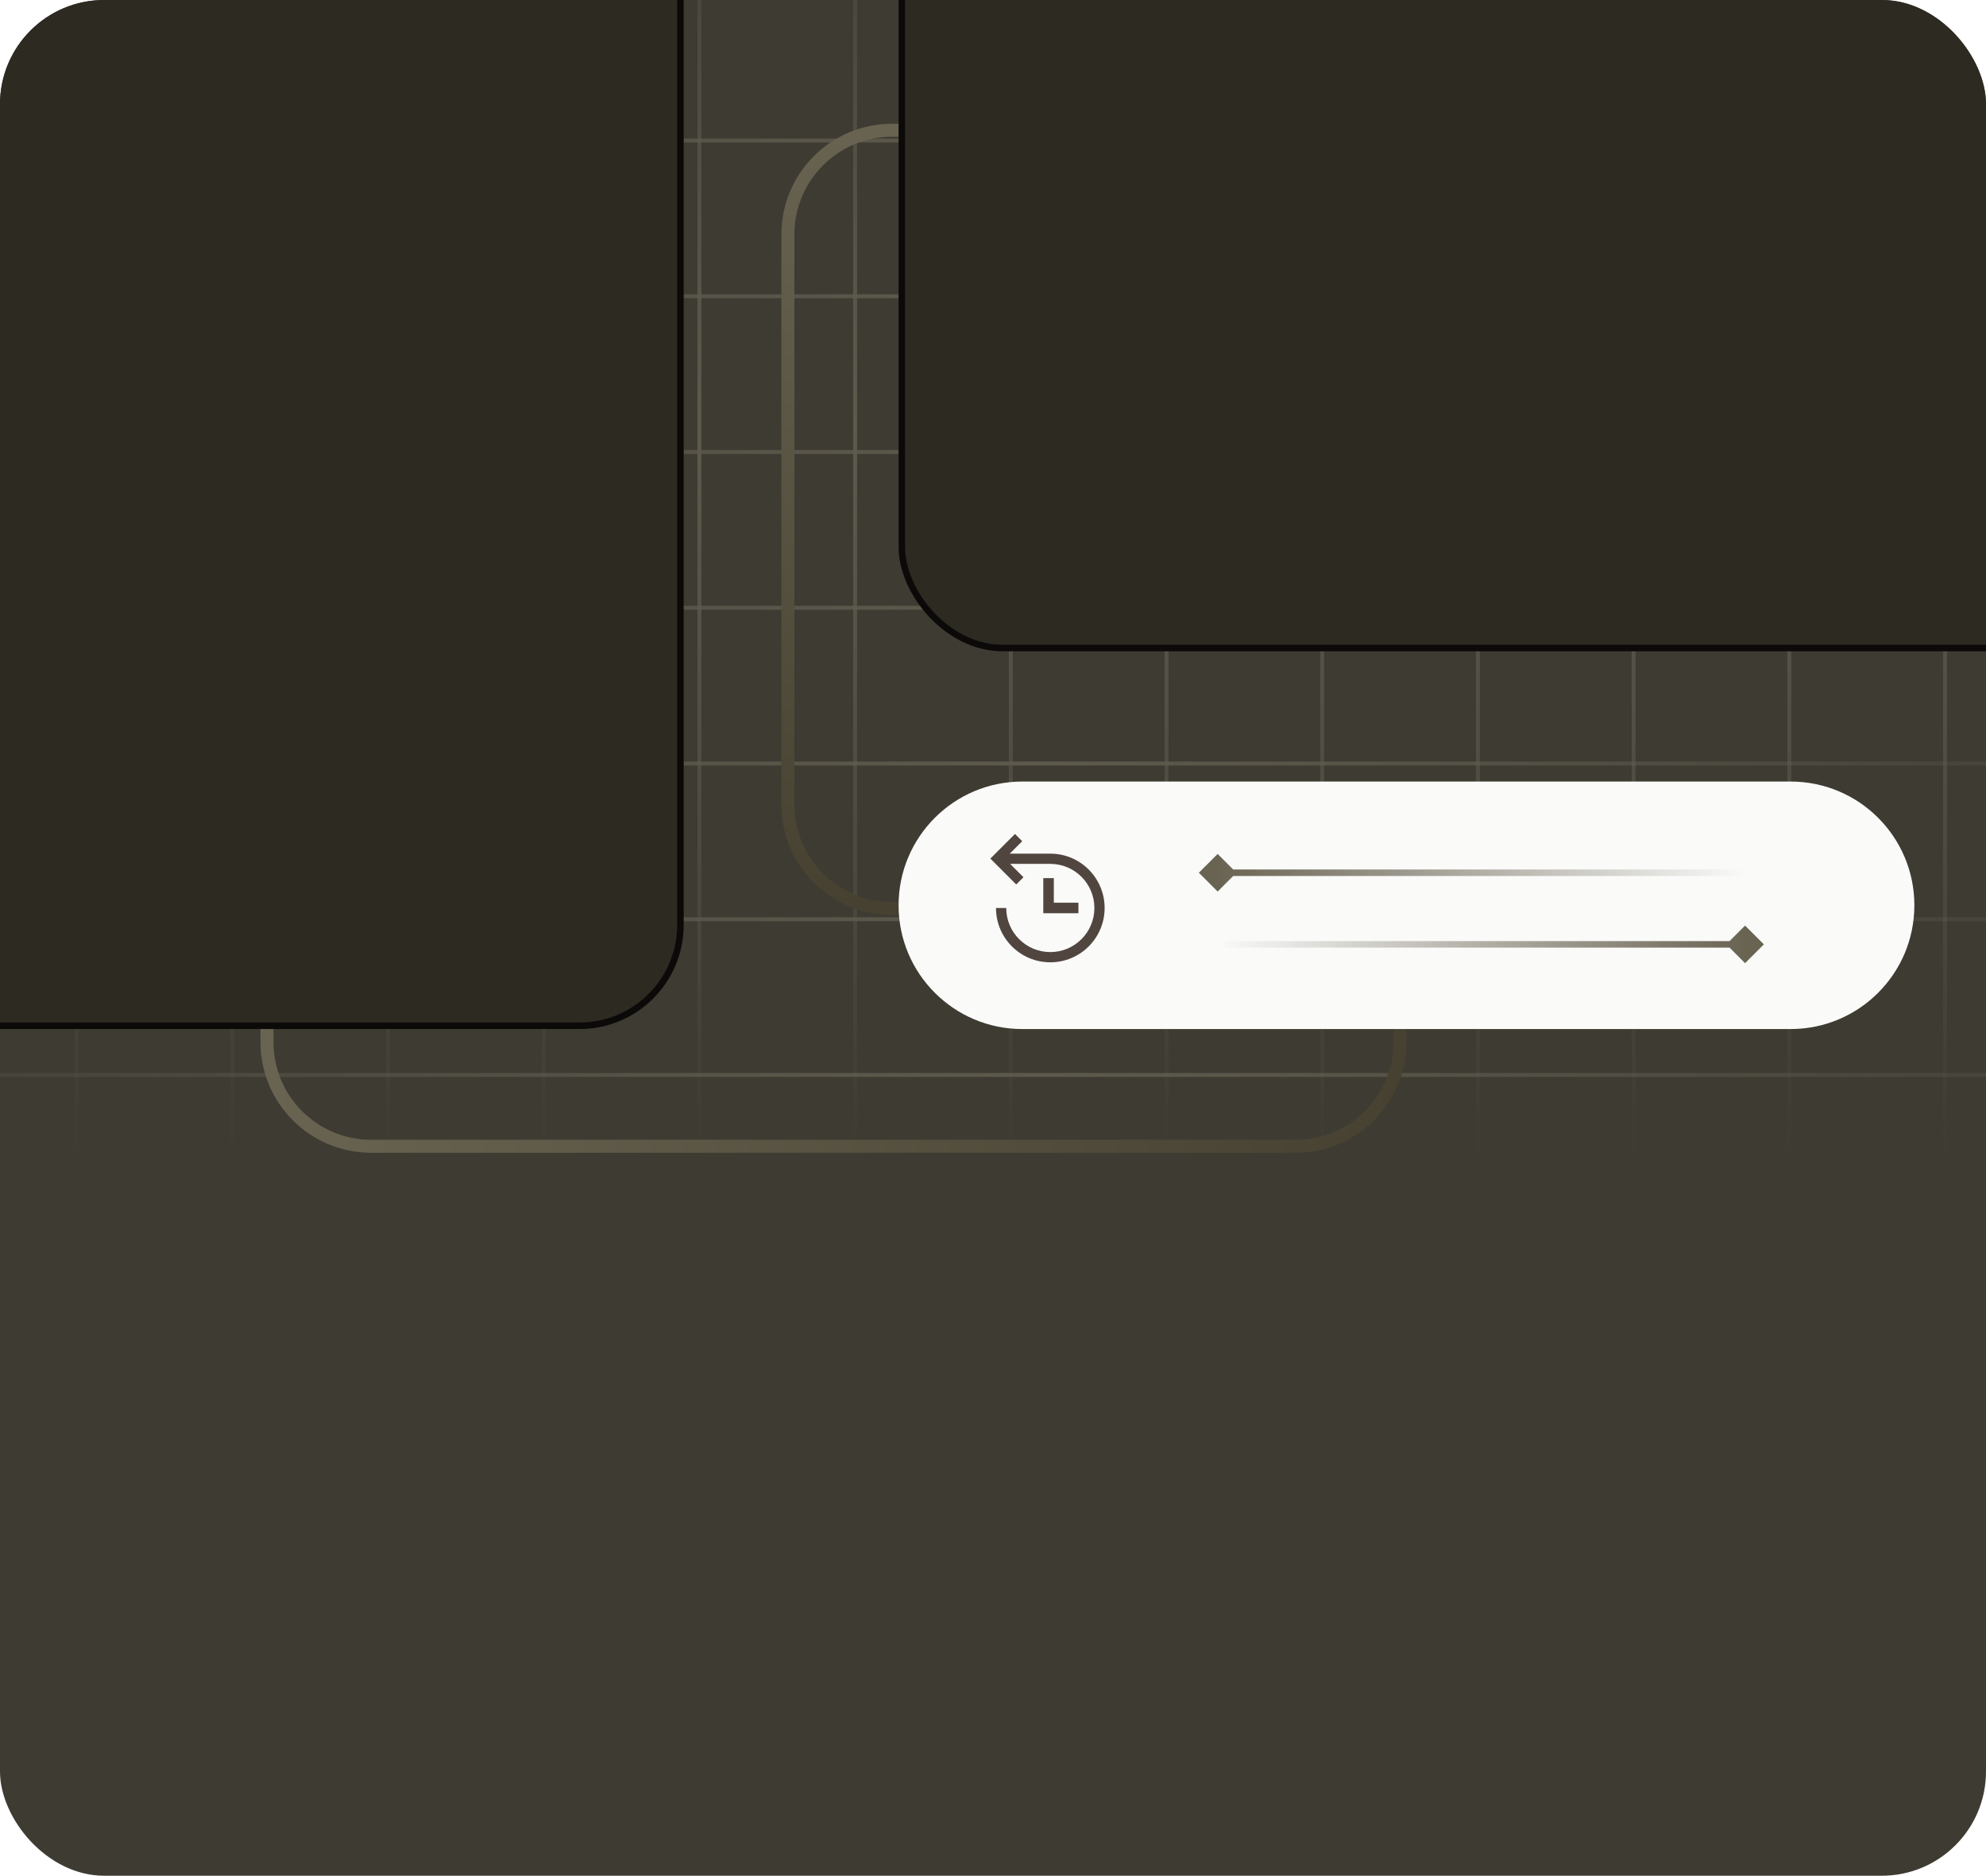 <svg width="305" height="288" viewBox="0 0 305 288" fill="none" xmlns="http://www.w3.org/2000/svg">
<g clip-path="url(#clip0_895_2766)">
<rect width="305" height="288" rx="16" fill="#3E3B32"/>
<g opacity="0.2">
<path d="M11.765 -39V177.8" stroke="url(#paint0_linear_895_2766)" stroke-width="0.6" stroke-linecap="round" stroke-linejoin="round"/>
<path d="M357.688 21.576L-52 21.576" stroke="url(#paint1_linear_895_2766)" stroke-width="0.6" stroke-linecap="round" stroke-linejoin="round"/>
<path d="M35.677 -39V177.8" stroke="url(#paint2_linear_895_2766)" stroke-width="0.6" stroke-linecap="round" stroke-linejoin="round"/>
<path d="M357.688 45.489L-52 45.489" stroke="url(#paint3_linear_895_2766)" stroke-width="0.6" stroke-linecap="round" stroke-linejoin="round"/>
<path d="M59.588 -39V177.8" stroke="url(#paint4_linear_895_2766)" stroke-width="0.6" stroke-linecap="round" stroke-linejoin="round"/>
<path d="M357.688 69.4L-52 69.4" stroke="url(#paint5_linear_895_2766)" stroke-width="0.6" stroke-linecap="round" stroke-linejoin="round"/>
<path d="M83.5 -39V177.8" stroke="url(#paint6_linear_895_2766)" stroke-width="0.6" stroke-linecap="round" stroke-linejoin="round"/>
<path d="M357.688 93.312L-52 93.312" stroke="url(#paint7_linear_895_2766)" stroke-width="0.6" stroke-linecap="round" stroke-linejoin="round"/>
<path d="M107.412 -39V177.8" stroke="url(#paint8_linear_895_2766)" stroke-width="0.6" stroke-linecap="round" stroke-linejoin="round"/>
<path d="M357.688 117.225L-52 117.225" stroke="url(#paint9_linear_895_2766)" stroke-width="0.6" stroke-linecap="round" stroke-linejoin="round"/>
<path d="M131.324 -39V177.8" stroke="url(#paint10_linear_895_2766)" stroke-width="0.6" stroke-linecap="round" stroke-linejoin="round"/>
<path d="M357.688 141.135L-52 141.135" stroke="url(#paint11_linear_895_2766)" stroke-width="0.6" stroke-linecap="round" stroke-linejoin="round"/>
<path d="M155.235 -39V177.8" stroke="url(#paint12_linear_895_2766)" stroke-width="0.6" stroke-linecap="round" stroke-linejoin="round"/>
<path d="M357.688 165.047L-52 165.047" stroke="url(#paint13_linear_895_2766)" stroke-width="0.6" stroke-linecap="round" stroke-linejoin="round"/>
<path d="M179.147 -39V177.8" stroke="url(#paint14_linear_895_2766)" stroke-width="0.6" stroke-linecap="round" stroke-linejoin="round"/>
<path d="M203.059 -39V177.8" stroke="url(#paint15_linear_895_2766)" stroke-width="0.6" stroke-linecap="round" stroke-linejoin="round"/>
<path d="M226.971 -39V177.8" stroke="url(#paint16_linear_895_2766)" stroke-width="0.6" stroke-linecap="round" stroke-linejoin="round"/>
<path d="M250.883 -39V177.8" stroke="url(#paint17_linear_895_2766)" stroke-width="0.6" stroke-linecap="round" stroke-linejoin="round"/>
<path d="M274.794 -39V177.8" stroke="url(#paint18_linear_895_2766)" stroke-width="0.6" stroke-linecap="round" stroke-linejoin="round"/>
<path d="M298.706 -39V177.8" stroke="url(#paint19_linear_895_2766)" stroke-width="0.6" stroke-linecap="round" stroke-linejoin="round"/>
</g>
<path d="M215 154V160C215 168.837 207.837 176 199 176H57C48.163 176 41 168.837 41 160V151" stroke="url(#paint20_linear_895_2766)" stroke-width="2"/>
<path d="M161.5 139.5H137C128.163 139.5 121 132.337 121 123.5V36C121 27.163 128.163 20 137 20H186" stroke="url(#paint21_linear_895_2766)" stroke-width="2"/>
<rect x="138.5" y="-48.5" width="210" height="148" rx="15.5" fill="#2C2A21" stroke="#0C0A09"/>
<rect x="-34.5" y="-15.5" width="139" height="173" rx="15.5" fill="#2C2A21" stroke="#0C0A09"/>
<g filter="url(#filter0_di_895_2766)">
<path d="M138 139C138 128.507 146.507 120 157 120H275C285.493 120 294 128.507 294 139C294 149.493 285.493 158 275 158H157C146.507 158 138 149.493 138 139Z" fill="#FAFAF9"/>
</g>
<path d="M184.113 134L187 136.887L189.887 134L187 131.113L184.113 134ZM187 134V134.5H268V134V133.5H187V134Z" fill="url(#paint22_linear_895_2766)"/>
<path d="M270.887 145L268 142.113L265.113 145L268 147.887L270.887 145ZM187 145V145.5H268V145V144.5H187V145Z" fill="url(#paint23_linear_895_2766)"/>
<path d="M157.18 134.691L156.068 135.802L152.095 131.829L155.878 128.047L156.989 129.158L155.076 131.07H161.302C165.853 131.07 169.553 134.716 169.641 139.246L169.643 139.412C169.643 144.019 165.908 147.753 161.302 147.753C156.695 147.753 152.961 144.018 152.961 139.412H154.532C154.532 143.151 157.563 146.182 161.302 146.182C165.041 146.182 168.071 143.151 168.071 139.412C168.071 135.673 165.041 132.642 161.302 132.642L155.13 132.642L157.18 134.691ZM161.842 134.825L161.841 138.602H165.619V140.222H160.222V134.825H161.841H161.842Z" fill="#50463F"/>
</g>
<defs>
<filter id="filter0_di_895_2766" x="103.7" y="85.7" width="224.6" height="106.6" filterUnits="userSpaceOnUse" color-interpolation-filters="sRGB">
<feFlood flood-opacity="0" result="BackgroundImageFix"/>
<feColorMatrix in="SourceAlpha" type="matrix" values="0 0 0 0 0 0 0 0 0 0 0 0 0 0 0 0 0 0 127 0" result="hardAlpha"/>
<feMorphology radius="2" operator="dilate" in="SourceAlpha" result="effect1_dropShadow_895_2766"/>
<feOffset/>
<feGaussianBlur stdDeviation="16.15"/>
<feComposite in2="hardAlpha" operator="out"/>
<feColorMatrix type="matrix" values="0 0 0 0 0.682 0 0 0 0 0.647 0 0 0 0 0.51 0 0 0 1 0"/>
<feBlend mode="normal" in2="BackgroundImageFix" result="effect1_dropShadow_895_2766"/>
<feBlend mode="normal" in="SourceGraphic" in2="effect1_dropShadow_895_2766" result="shape"/>
<feColorMatrix in="SourceAlpha" type="matrix" values="0 0 0 0 0 0 0 0 0 0 0 0 0 0 0 0 0 0 127 0" result="hardAlpha"/>
<feOffset/>
<feGaussianBlur stdDeviation="4"/>
<feComposite in2="hardAlpha" operator="arithmetic" k2="-1" k3="1"/>
<feColorMatrix type="matrix" values="0 0 0 0 0.714 0 0 0 0 0.678 0 0 0 0 0.553 0 0 0 1 0"/>
<feBlend mode="normal" in2="shape" result="effect2_innerShadow_895_2766"/>
</filter>
<linearGradient id="paint0_linear_895_2766" x1="12.265" y1="-39" x2="12.265" y2="177.8" gradientUnits="userSpaceOnUse">
<stop stop-color="#F8F7F3" stop-opacity="0"/>
<stop offset="0.481" stop-color="#D9D2B6"/>
<stop offset="1" stop-color="#F8F7F3" stop-opacity="0"/>
</linearGradient>
<linearGradient id="paint1_linear_895_2766" x1="357.688" y1="22.076" x2="-52" y2="22.076" gradientUnits="userSpaceOnUse">
<stop stop-color="#F8F7F3" stop-opacity="0"/>
<stop offset="0.481" stop-color="#D9D2B6"/>
<stop offset="1" stop-color="#F8F7F3" stop-opacity="0"/>
</linearGradient>
<linearGradient id="paint2_linear_895_2766" x1="36.177" y1="-39" x2="36.177" y2="177.8" gradientUnits="userSpaceOnUse">
<stop stop-color="#F8F7F3" stop-opacity="0"/>
<stop offset="0.481" stop-color="#D9D2B6"/>
<stop offset="1" stop-color="#F8F7F3" stop-opacity="0"/>
</linearGradient>
<linearGradient id="paint3_linear_895_2766" x1="357.688" y1="45.989" x2="-52" y2="45.989" gradientUnits="userSpaceOnUse">
<stop stop-color="#F8F7F3" stop-opacity="0"/>
<stop offset="0.481" stop-color="#D9D2B6"/>
<stop offset="1" stop-color="#F8F7F3" stop-opacity="0"/>
</linearGradient>
<linearGradient id="paint4_linear_895_2766" x1="60.088" y1="-39" x2="60.088" y2="177.8" gradientUnits="userSpaceOnUse">
<stop stop-color="#F8F7F3" stop-opacity="0"/>
<stop offset="0.481" stop-color="#D9D2B6"/>
<stop offset="1" stop-color="#F8F7F3" stop-opacity="0"/>
</linearGradient>
<linearGradient id="paint5_linear_895_2766" x1="357.688" y1="69.9" x2="-52" y2="69.9" gradientUnits="userSpaceOnUse">
<stop stop-color="#F8F7F3" stop-opacity="0"/>
<stop offset="0.481" stop-color="#D9D2B6"/>
<stop offset="1" stop-color="#F8F7F3" stop-opacity="0"/>
</linearGradient>
<linearGradient id="paint6_linear_895_2766" x1="84" y1="-39" x2="84" y2="177.8" gradientUnits="userSpaceOnUse">
<stop stop-color="#F8F7F3" stop-opacity="0"/>
<stop offset="0.481" stop-color="#D9D2B6"/>
<stop offset="1" stop-color="#F8F7F3" stop-opacity="0"/>
</linearGradient>
<linearGradient id="paint7_linear_895_2766" x1="357.688" y1="93.812" x2="-52" y2="93.812" gradientUnits="userSpaceOnUse">
<stop stop-color="#F8F7F3" stop-opacity="0"/>
<stop offset="0.481" stop-color="#D9D2B6"/>
<stop offset="1" stop-color="#F8F7F3" stop-opacity="0"/>
</linearGradient>
<linearGradient id="paint8_linear_895_2766" x1="107.912" y1="-39" x2="107.912" y2="177.8" gradientUnits="userSpaceOnUse">
<stop stop-color="#F8F7F3" stop-opacity="0"/>
<stop offset="0.481" stop-color="#D9D2B6"/>
<stop offset="1" stop-color="#F8F7F3" stop-opacity="0"/>
</linearGradient>
<linearGradient id="paint9_linear_895_2766" x1="357.688" y1="117.725" x2="-52" y2="117.725" gradientUnits="userSpaceOnUse">
<stop stop-color="#F8F7F3" stop-opacity="0"/>
<stop offset="0.481" stop-color="#D9D2B6"/>
<stop offset="1" stop-color="#F8F7F3" stop-opacity="0"/>
</linearGradient>
<linearGradient id="paint10_linear_895_2766" x1="131.824" y1="-39" x2="131.824" y2="177.8" gradientUnits="userSpaceOnUse">
<stop stop-color="#F8F7F3" stop-opacity="0"/>
<stop offset="0.481" stop-color="#D9D2B6"/>
<stop offset="1" stop-color="#F8F7F3" stop-opacity="0"/>
</linearGradient>
<linearGradient id="paint11_linear_895_2766" x1="357.688" y1="141.635" x2="-52" y2="141.635" gradientUnits="userSpaceOnUse">
<stop stop-color="#F8F7F3" stop-opacity="0"/>
<stop offset="0.481" stop-color="#D9D2B6"/>
<stop offset="1" stop-color="#F8F7F3" stop-opacity="0"/>
</linearGradient>
<linearGradient id="paint12_linear_895_2766" x1="155.735" y1="-39" x2="155.735" y2="177.8" gradientUnits="userSpaceOnUse">
<stop stop-color="#F8F7F3" stop-opacity="0"/>
<stop offset="0.481" stop-color="#D9D2B6"/>
<stop offset="1" stop-color="#F8F7F3" stop-opacity="0"/>
</linearGradient>
<linearGradient id="paint13_linear_895_2766" x1="357.688" y1="165.547" x2="-52" y2="165.547" gradientUnits="userSpaceOnUse">
<stop stop-color="#F8F7F3" stop-opacity="0"/>
<stop offset="0.481" stop-color="#D9D2B6"/>
<stop offset="1" stop-color="#F8F7F3" stop-opacity="0"/>
</linearGradient>
<linearGradient id="paint14_linear_895_2766" x1="179.647" y1="-39" x2="179.647" y2="177.8" gradientUnits="userSpaceOnUse">
<stop stop-color="#F8F7F3" stop-opacity="0"/>
<stop offset="0.481" stop-color="#D9D2B6"/>
<stop offset="1" stop-color="#F8F7F3" stop-opacity="0"/>
</linearGradient>
<linearGradient id="paint15_linear_895_2766" x1="203.559" y1="-39" x2="203.559" y2="177.8" gradientUnits="userSpaceOnUse">
<stop stop-color="#F8F7F3" stop-opacity="0"/>
<stop offset="0.481" stop-color="#D9D2B6"/>
<stop offset="1" stop-color="#F8F7F3" stop-opacity="0"/>
</linearGradient>
<linearGradient id="paint16_linear_895_2766" x1="227.471" y1="-39" x2="227.471" y2="177.8" gradientUnits="userSpaceOnUse">
<stop stop-color="#F8F7F3" stop-opacity="0"/>
<stop offset="0.481" stop-color="#D9D2B6"/>
<stop offset="1" stop-color="#F8F7F3" stop-opacity="0"/>
</linearGradient>
<linearGradient id="paint17_linear_895_2766" x1="251.383" y1="-39" x2="251.383" y2="177.8" gradientUnits="userSpaceOnUse">
<stop stop-color="#F8F7F3" stop-opacity="0"/>
<stop offset="0.481" stop-color="#D9D2B6"/>
<stop offset="1" stop-color="#F8F7F3" stop-opacity="0"/>
</linearGradient>
<linearGradient id="paint18_linear_895_2766" x1="275.294" y1="-39" x2="275.294" y2="177.8" gradientUnits="userSpaceOnUse">
<stop stop-color="#F8F7F3" stop-opacity="0"/>
<stop offset="0.481" stop-color="#D9D2B6"/>
<stop offset="1" stop-color="#F8F7F3" stop-opacity="0"/>
</linearGradient>
<linearGradient id="paint19_linear_895_2766" x1="299.206" y1="-39" x2="299.206" y2="177.8" gradientUnits="userSpaceOnUse">
<stop stop-color="#F8F7F3" stop-opacity="0"/>
<stop offset="0.481" stop-color="#D9D2B6"/>
<stop offset="1" stop-color="#F8F7F3" stop-opacity="0"/>
</linearGradient>
<linearGradient id="paint20_linear_895_2766" x1="41" y1="152.688" x2="215" y2="152.682" gradientUnits="userSpaceOnUse">
<stop stop-color="#696352"/>
<stop offset="1" stop-color="#464130"/>
</linearGradient>
<linearGradient id="paint21_linear_895_2766" x1="115.251" y1="16.732" x2="115.251" y2="139.5" gradientUnits="userSpaceOnUse">
<stop stop-color="#696352"/>
<stop offset="1" stop-color="#464130"/>
</linearGradient>
<linearGradient id="paint22_linear_895_2766" x1="187" y1="134.068" x2="268" y2="134.031" gradientUnits="userSpaceOnUse">
<stop stop-color="#696352"/>
<stop offset="1" stop-color="#696352" stop-opacity="0"/>
</linearGradient>
<linearGradient id="paint23_linear_895_2766" x1="187" y1="145.068" x2="268" y2="145.031" gradientUnits="userSpaceOnUse">
<stop stop-color="#696352" stop-opacity="0"/>
<stop offset="1" stop-color="#696352"/>
</linearGradient>
<clipPath id="clip0_895_2766">
<rect width="305" height="288" rx="16" fill="white"/>
</clipPath>
</defs>
</svg>
